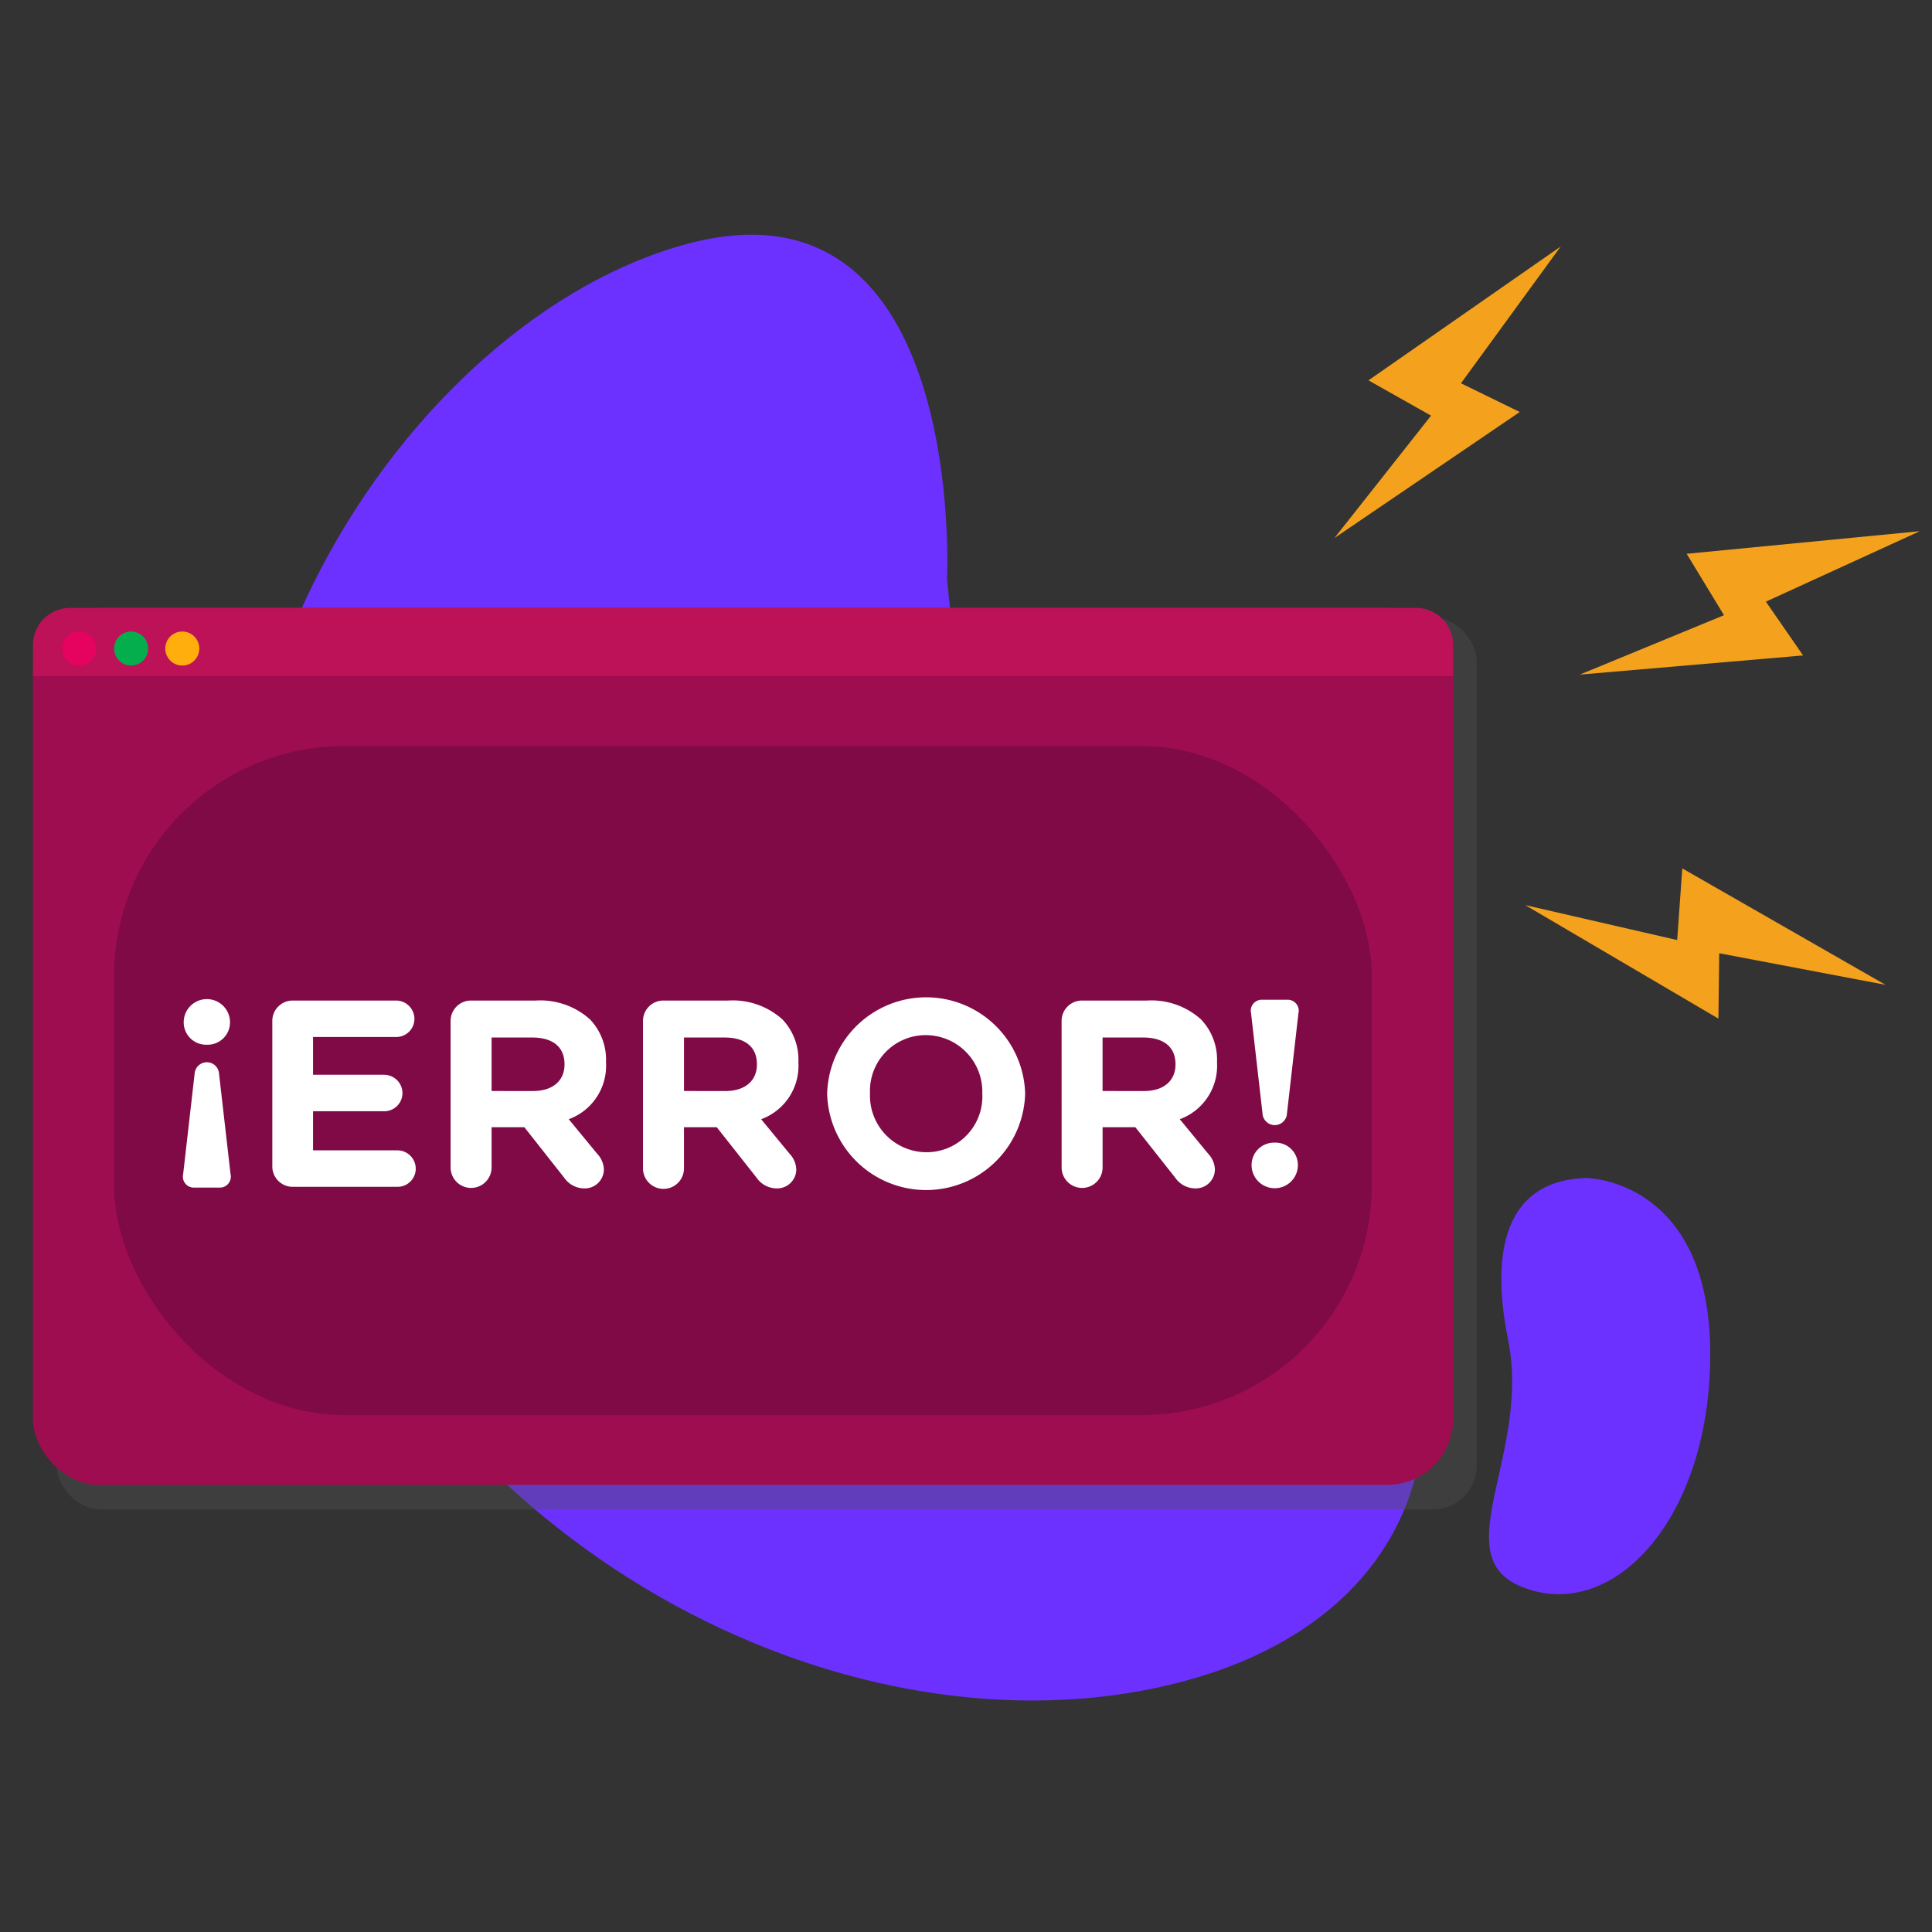 <svg xmlns="http://www.w3.org/2000/svg" width="176" height="176" viewBox="0 0 176 176">
  <rect x="0" y="0" width="176" height="176" fill="#333333" stroke="none"/>
  <g id="Grupo_34326" data-name="Grupo 34326" transform="translate(-85 -152)">
    <g id="Grupo_34326-2" data-name="Grupo 34326" transform="translate(-1738.206 -941.253)">
      <g id="Grupo_3315" data-name="Grupo 3315" transform="translate(1844.725 1114.637)">
        <g id="Grupo_3308" data-name="Grupo 3308" transform="translate(0 0)">
          <path id="Trazado_6654" data-name="Trazado 6654" d="M1912.129,1148.117s1.841-37.234-23.508-30.6-51.448,44.571-37.214,82.268,51.354,55.226,79.559,49.361,30.026-30.808,16.046-44.672C1932.428,1190.009,1915.406,1182.632,1912.129,1148.117Z" transform="translate(-1847.376 -1116.726)" fill="#6d31ff"/>
        </g>
        <path id="Trazado_6668" data-name="Trazado 6668" d="M1981.182,1118.007l-9.083,12.459,5.353,2.616-16.879,11.481,8.8-11.15-5.7-3.214Z" transform="translate(-1860.527 -1116.934)" fill="#f4a21e"/>
        <path id="Trazado_6669" data-name="Trazado 6669" d="M2016.18,1147.109l-14.02,6.417,3.387,4.9-20.339,1.747,13.135-5.412-3.4-5.594Z" transform="translate(-1862.811 -1120.102)" fill="#f4a21e"/>
        <path id="Trazado_6670" data-name="Trazado 6670" d="M2012.088,1192.252l-15.148-2.878-.073,5.957-17.6-10.342,13.844,3.185.465-6.529Z" transform="translate(-1861.843 -1123.921)" fill="#f4a21e"/>
      </g>
      <rect id="Rectángulo_2066" data-name="Rectángulo 2066" width="154.348" height="154.348" transform="translate(1843.746 1103.905)" fill="none"/>
      <path id="Trazado_6671" data-name="Trazado 6671" d="M1984.208,1210.992s11.544.087,11.268,16.656c-.247,14.822-9.119,23.939-17.25,20.553-6.885-2.867.929-12.112-1.159-22.461C1975.266,1216.818,1977.327,1211.163,1984.208,1210.992Z" transform="translate(-16.476 -10.427)" fill="#6d31ff"/>
      <g id="Grupo_4170" data-name="Grupo 4170" transform="translate(1826.206 1148.631)">
        <g id="Grupo_4177" data-name="Grupo 4177" transform="translate(0 0)">
          <g id="Grupo_4170-2" data-name="Grupo 4170" transform="translate(2.153 0.863)" opacity="0.39">
            <rect id="Rectángulo_2115" data-name="Rectángulo 2115" width="129.373" height="81.267" rx="4" fill="#4f4f4f"/>
          </g>
          <g id="Grupo_4171" data-name="Grupo 4171" transform="translate(0 0)">
            <rect id="Rectángulo_2116" data-name="Rectángulo 2116" width="129.373" height="79.893" rx="6" fill="#9e0d4f"/>
          </g>
          <g id="Grupo_4172" data-name="Grupo 4172" transform="translate(0)">
            <path id="Trazado_9556" data-name="Trazado 9556" d="M253.425,524.947H130.8a3.382,3.382,0,0,0-3.372,3.372v2.843H256.8v-2.843A3.382,3.382,0,0,0,253.425,524.947Z" transform="translate(-127.424 -524.947)" fill="#bd1158"/>
          </g>
          <g id="Grupo_4176" data-name="Grupo 4176" transform="translate(2.663 2.153)">
            <g id="Grupo_4173" data-name="Grupo 4173">
              <circle id="Elipse_571" data-name="Elipse 571" cx="1.55" cy="1.55" r="1.55" fill="#e5035f"/>
            </g>
            <g id="Grupo_4174" data-name="Grupo 4174" transform="translate(4.73)">
              <circle id="Elipse_572" data-name="Elipse 572" cx="1.55" cy="1.55" r="1.55" fill="#04ae4d"/>
            </g>
            <g id="Grupo_4175" data-name="Grupo 4175" transform="translate(9.393)">
              <circle id="Elipse_573" data-name="Elipse 573" cx="1.55" cy="1.55" r="1.55" fill="#ffae0d"/>
            </g>
          </g>
        </g>
        <g id="Grupo_4178" data-name="Grupo 4178" transform="translate(7.393 12.588)">
          <rect id="Rectángulo_2117" data-name="Rectángulo 2117" width="114.573" height="60.941" rx="20.96" transform="translate(0 0)" fill="#7f0a45"/>
        </g>
        <g id="Grupo_4179" data-name="Grupo 4179" transform="translate(13.678 35.478)">
          <path id="Trazado_9557" data-name="Trazado 9557" d="M215.181,753.84a1,1,0,0,1-.97,1.236h-2.376a1,1,0,0,1-.97-1.236l1.042-9.115a1.116,1.116,0,0,1,2.23,0Zm-2.157-11.781a2.04,2.04,0,0,1-2.109-2.06v-.049a2.11,2.11,0,0,1,4.218,0V740A2.04,2.04,0,0,1,213.024,742.059Z" transform="translate(-210.858 -737.744)" fill="#fff"/>
          <path id="Trazado_9558" data-name="Trazado 9558" d="M260.447,753.879V740.644a1.852,1.852,0,0,1,1.867-1.867h9.406a1.676,1.676,0,0,1,1.673,1.673,1.655,1.655,0,0,1-1.673,1.648h-7.563v3.442h6.473a1.676,1.676,0,0,1,1.673,1.673,1.655,1.655,0,0,1-1.673,1.648h-6.473v3.563h7.684a1.676,1.676,0,0,1,1.673,1.673,1.656,1.656,0,0,1-1.673,1.649h-9.527A1.852,1.852,0,0,1,260.447,753.879Z" transform="translate(-252.318 -738.486)" fill="#fff"/>
          <path id="Trazado_9559" data-name="Trazado 9559" d="M359.523,740.644a1.852,1.852,0,0,1,1.867-1.867h5.891a6.762,6.762,0,0,1,4.945,1.721,5.327,5.327,0,0,1,1.454,3.878v.049a5.18,5.18,0,0,1-3.394,5.163l2.594,3.151a2.177,2.177,0,0,1,.606,1.43,1.737,1.737,0,0,1-1.77,1.721,2.234,2.234,0,0,1-1.842-.97l-3.636-4.606h-2.982v3.709a1.867,1.867,0,0,1-3.733,0Zm7.515,6.375c1.818,0,2.861-.97,2.861-2.4v-.049c0-1.6-1.115-2.424-2.933-2.424h-3.709v4.872Z" transform="translate(-335.152 -738.486)" fill="#fff"/>
          <path id="Trazado_9560" data-name="Trazado 9560" d="M466.436,740.644a1.852,1.852,0,0,1,1.867-1.867h5.891a6.761,6.761,0,0,1,4.945,1.721,5.326,5.326,0,0,1,1.454,3.878v.049a5.18,5.18,0,0,1-3.394,5.163l2.594,3.151a2.177,2.177,0,0,1,.606,1.43,1.737,1.737,0,0,1-1.77,1.721,2.234,2.234,0,0,1-1.842-.97l-3.636-4.606h-2.982v3.709a1.867,1.867,0,1,1-3.733,0Zm7.515,6.375c1.818,0,2.861-.97,2.861-2.4v-.049c0-1.6-1.115-2.424-2.933-2.424h-3.709v4.872Z" transform="translate(-424.538 -738.486)" fill="#fff"/>
          <path id="Trazado_9561" data-name="Trazado 9561" d="M568.764,745.826v-.049a9.022,9.022,0,0,1,18.036-.048v.048a9.022,9.022,0,0,1-18.036.049Zm14.133,0v-.049a5.155,5.155,0,0,0-5.139-5.333,5.075,5.075,0,0,0-5.091,5.285v.048a5.155,5.155,0,0,0,5.139,5.333A5.075,5.075,0,0,0,582.9,745.826Z" transform="translate(-510.091 -737.002)" fill="#fff"/>
          <path id="Trazado_9562" data-name="Trazado 9562" d="M699.04,740.644a1.852,1.852,0,0,1,1.867-1.867H706.8a6.761,6.761,0,0,1,4.945,1.721,5.325,5.325,0,0,1,1.455,3.878v.049a5.18,5.18,0,0,1-3.394,5.163l2.594,3.151a2.177,2.177,0,0,1,.606,1.43,1.737,1.737,0,0,1-1.77,1.721,2.234,2.234,0,0,1-1.842-.97l-3.636-4.606h-2.982v3.709a1.867,1.867,0,0,1-3.733,0Zm7.515,6.375c1.818,0,2.86-.97,2.86-2.4v-.049c0-1.6-1.115-2.424-2.933-2.424h-3.709v4.872Z" transform="translate(-619.01 -738.486)" fill="#fff"/>
          <path id="Trazado_9563" data-name="Trazado 9563" d="M804.282,739.569a1,1,0,0,1,.969-1.236h2.376a1,1,0,0,1,.97,1.236l-1.042,9.115a1.116,1.116,0,0,1-2.23,0Zm2.157,11.781a2.04,2.04,0,0,1,2.109,2.06v.049a2.11,2.11,0,0,1-4.218,0v-.049A2.04,2.04,0,0,1,806.439,751.351Z" transform="translate(-706.992 -738.115)" fill="#fff"/>
        </g>
      </g>
    </g>
    <rect id="Rectángulo_3728" data-name="Rectángulo 3728" width="176" height="176" transform="translate(85 152)" fill="none"/>
  </g>
</svg>

